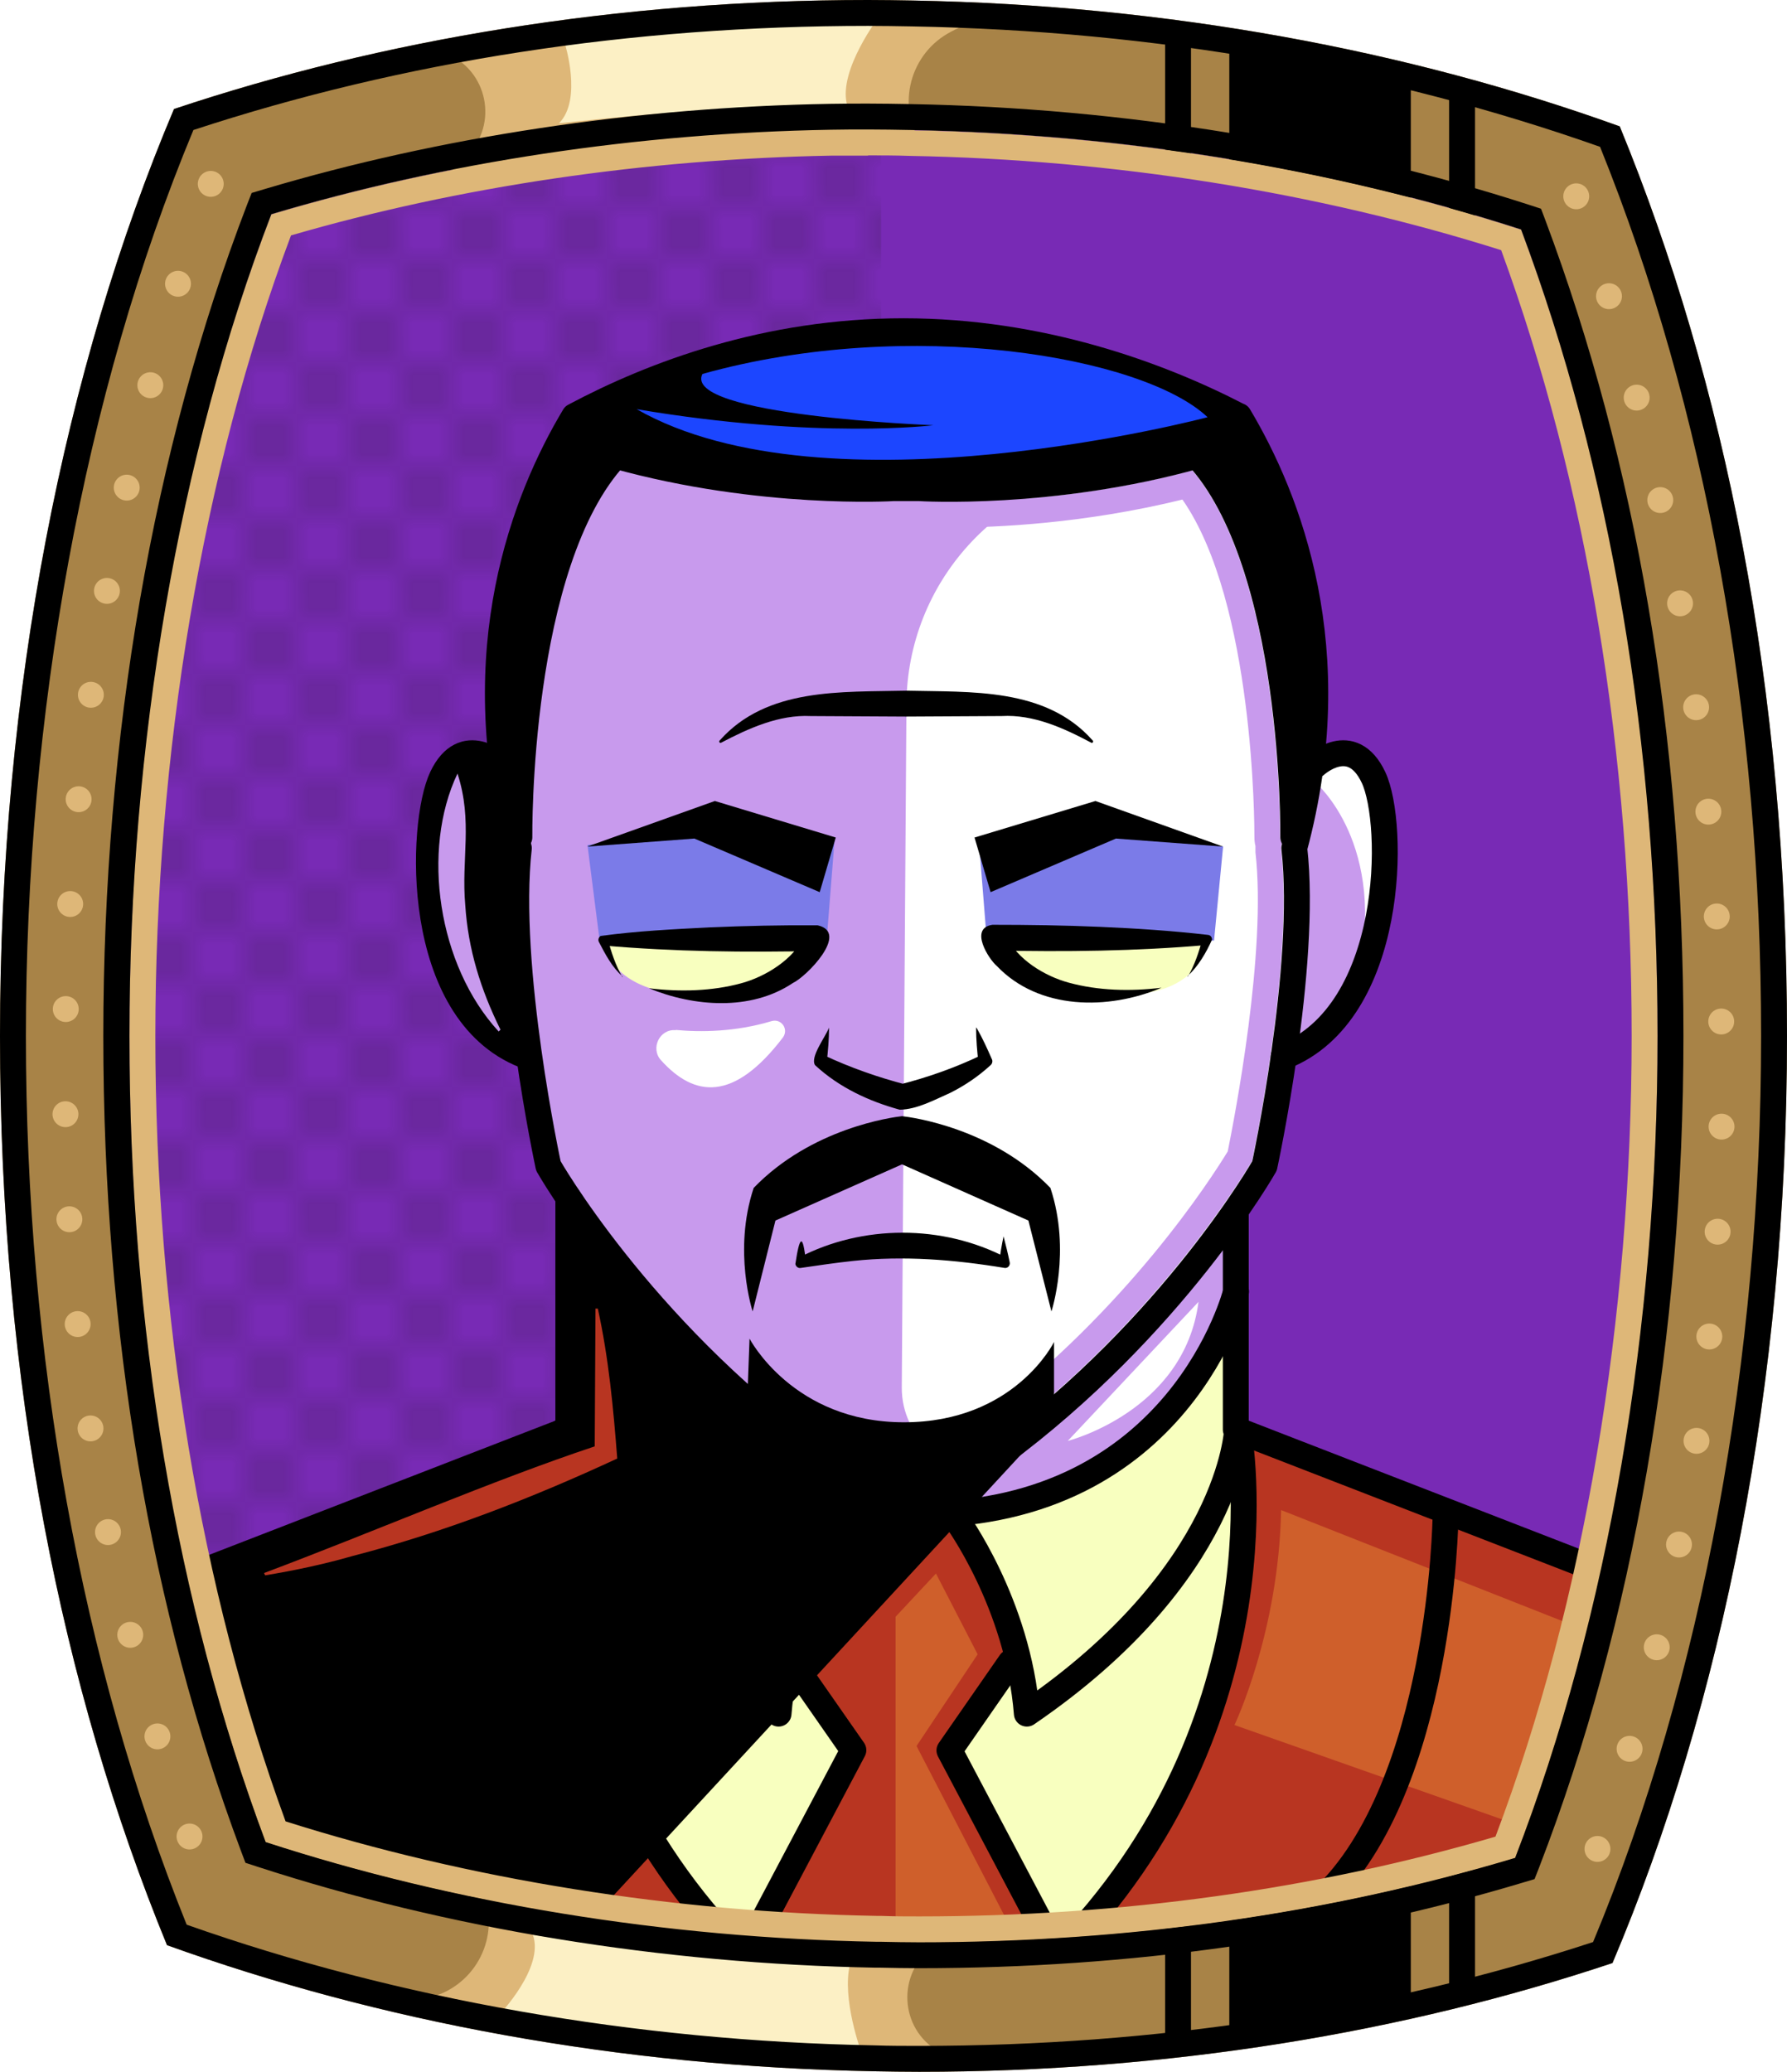 <?xml version="1.0" encoding="UTF-8"?><svg id="Capa_2" xmlns="http://www.w3.org/2000/svg" xmlns:xlink="http://www.w3.org/1999/xlink" viewBox="0 0 69.02 80"><defs><style>.cls-1{fill:#c89aed;}.cls-2{fill:#fff;}.cls-3{fill:#f8ffbf;}.cls-4{fill:#7b7be8;}.cls-5{fill:#a88347;}.cls-6{fill:#782ab5;}.cls-7{stroke-miterlimit:10;}.cls-7,.cls-8{stroke:#000;}.cls-7,.cls-8,.cls-9,.cls-10,.cls-11{fill:none;}.cls-12{fill:#1c46ff;}.cls-8,.cls-9{stroke-linecap:round;stroke-linejoin:round;}.cls-9{stroke:#deb778;stroke-dasharray:0 0 0 4.06;}.cls-13{fill:#deb778;}.cls-14{fill:url(#USGS_19_Inundación_de_tierra_2);}.cls-11{stroke:#1d1d1b;stroke-dasharray:0 0 2 2;stroke-width:.3px;}.cls-15{fill:#cf5f2b;}.cls-16{fill:#fcf0c5;}.cls-17{fill:#b83521;}</style><pattern id="USGS_19_Inundación_de_tierra_2" x="0" y="0" width="72" height="72" patternTransform="translate(-308.48 -17071) rotate(-90)" patternUnits="userSpaceOnUse" viewBox="0 0 72 72"><g><rect class="cls-10" width="72" height="72"/><g><line class="cls-11" x1="71" y1="71" x2="144.44" y2="71"/><line class="cls-11" x1="71" y1="67" x2="144.44" y2="67"/><line class="cls-11" x1="71" y1="63" x2="144.44" y2="63"/><line class="cls-11" x1="71" y1="59" x2="144.44" y2="59"/><line class="cls-11" x1="71" y1="55" x2="144.44" y2="55"/><line class="cls-11" x1="71" y1="51" x2="144.44" y2="51"/><line class="cls-11" x1="71" y1="47" x2="144.44" y2="47"/><line class="cls-11" x1="71" y1="43" x2="144.44" y2="43"/><line class="cls-11" x1="71" y1="39" x2="144.44" y2="39"/><line class="cls-11" x1="71" y1="35" x2="144.44" y2="35"/><line class="cls-11" x1="71" y1="31" x2="144.44" y2="31"/><line class="cls-11" x1="71" y1="27" x2="144.44" y2="27"/><line class="cls-11" x1="71" y1="23" x2="144.44" y2="23"/><line class="cls-11" x1="71" y1="19" x2="144.44" y2="19"/><line class="cls-11" x1="71" y1="15" x2="144.44" y2="15"/><line class="cls-11" x1="71" y1="11" x2="144.44" y2="11"/><line class="cls-11" x1="71" y1="7" x2="144.44" y2="7"/><line class="cls-11" x1="71" y1="3" x2="144.44" y2="3"/></g>
<g><line class="cls-11" x1="-1" y1="71" x2="72.44" y2="71"/><line class="cls-11" x1="-1" y1="67" x2="72.44" y2="67"/><line class="cls-11" x1="-1" y1="63" x2="72.44" y2="63"/><line class="cls-11" x1="-1" y1="59" x2="72.44" y2="59"/><line class="cls-11" x1="-1" y1="55" x2="72.44" y2="55"/><line class="cls-11" x1="-1" y1="51" x2="72.44" y2="51"/><line class="cls-11" x1="-1" y1="47" x2="72.44" y2="47"/><line class="cls-11" x1="-1" y1="43" x2="72.44" y2="43"/><line class="cls-11" x1="-1" y1="39" x2="72.44" y2="39"/><line class="cls-11" x1="-1" y1="35" x2="72.44" y2="35"/><line class="cls-11" x1="-1" y1="31" x2="72.44" y2="31"/><line class="cls-11" x1="-1" y1="27" x2="72.44" y2="27"/><line class="cls-11" x1="-1" y1="23" x2="72.44" y2="23"/><line class="cls-11" x1="-1" y1="19" x2="72.44" y2="19"/><line class="cls-11" x1="-1" y1="15" x2="72.44" y2="15"/><line class="cls-11" x1="-1" y1="11" x2="72.44" y2="11"/><line class="cls-11" x1="-1" y1="7" x2="72.44" y2="7"/><line class="cls-11" x1="-1" y1="3" x2="72.44" y2="3"/><line class="cls-11" x1="1.04" y1="69" x2="74.48" y2="69"/><line class="cls-11" x1="1.04" y1="65" x2="74.48" y2="65"/><line class="cls-11" x1="1.04" y1="61" x2="74.48" y2="61"/><line class="cls-11" x1="1.04" y1="57" x2="74.48" y2="57"/><line class="cls-11" x1="1.04" y1="53" x2="74.48" y2="53"/><line class="cls-11" x1="1.04" y1="49" x2="74.48" y2="49"/><line class="cls-11" x1="1.04" y1="45" x2="74.48" y2="45"/><line class="cls-11" x1="1.04" y1="41" x2="74.48" y2="41"/><line class="cls-11" x1="1.04" y1="37" x2="74.48" y2="37"/><line class="cls-11" x1="1.04" y1="33" x2="74.48" y2="33"/><line class="cls-11" x1="1.04" y1="29" x2="74.48" y2="29"/><line class="cls-11" x1="1.04" y1="25" x2="74.48" y2="25"/><line class="cls-11" x1="1.04" y1="21" x2="74.48" y2="21"/><line class="cls-11" x1="1.04" y1="17" x2="74.48" y2="17"/><line class="cls-11" x1="1.04" y1="13" x2="74.48" y2="13"/><line class="cls-11" x1="1.04" y1="9" x2="74.48" y2="9"/><line class="cls-11" x1="1.04" y1="5" x2="74.48" y2="5"/><line class="cls-11" x1="1.04" y1="1" x2="74.48" y2="1"/></g>
<g><line class="cls-11" x1="-73" y1="71" x2=".44" y2="71"/><line class="cls-11" x1="-73" y1="67" x2=".44" y2="67"/><line class="cls-11" x1="-73" y1="63" x2=".44" y2="63"/><line class="cls-11" x1="-73" y1="59" x2=".44" y2="59"/><line class="cls-11" x1="-73" y1="55" x2=".44" y2="55"/><line class="cls-11" x1="-73" y1="51" x2=".44" y2="51"/><line class="cls-11" x1="-73" y1="47" x2=".44" y2="47"/><line class="cls-11" x1="-73" y1="43" x2=".44" y2="43"/><line class="cls-11" x1="-73" y1="39" x2=".44" y2="39"/><line class="cls-11" x1="-73" y1="35" x2=".44" y2="35"/><line class="cls-11" x1="-73" y1="31" x2=".44" y2="31"/><line class="cls-11" x1="-73" y1="27" x2=".44" y2="27"/><line class="cls-11" x1="-73" y1="23" x2=".44" y2="23"/><line class="cls-11" x1="-73" y1="19" x2=".44" y2="19"/><line class="cls-11" x1="-73" y1="15" x2=".44" y2="15"/><line class="cls-11" x1="-73" y1="11" x2=".44" y2="11"/><line class="cls-11" x1="-73" y1="7" x2=".44" y2="7"/><line class="cls-11" x1="-73" y1="3" x2=".44" y2="3"/><line class="cls-11" x1="-70.96" y1="69" x2="2.48" y2="69"/><line class="cls-11" x1="-70.96" y1="65" x2="2.48" y2="65"/><line class="cls-11" x1="-70.96" y1="61" x2="2.48" y2="61"/><line class="cls-11" x1="-70.96" y1="57" x2="2.48" y2="57"/><line class="cls-11" x1="-70.96" y1="53" x2="2.48" y2="53"/><line class="cls-11" x1="-70.96" y1="49" x2="2.48" y2="49"/><line class="cls-11" x1="-70.96" y1="45" x2="2.48" y2="45"/><line class="cls-11" x1="-70.96" y1="41" x2="2.48" y2="41"/><line class="cls-11" x1="-70.96" y1="37" x2="2.48" y2="37"/><line class="cls-11" x1="-70.96" y1="33" x2="2.48" y2="33"/><line class="cls-11" x1="-70.96" y1="29" x2="2.48" y2="29"/><line class="cls-11" x1="-70.96" y1="25" x2="2.48" y2="25"/><line class="cls-11" x1="-70.96" y1="21" x2="2.48" y2="21"/><line class="cls-11" x1="-70.96" y1="17" x2="2.48" y2="17"/><line class="cls-11" x1="-70.96" y1="13" x2="2.48" y2="13"/><line class="cls-11" x1="-70.96" y1="9" x2="2.48" y2="9"/><line class="cls-11" x1="-70.96" y1="5" x2="2.48" y2="5"/><line class="cls-11" x1="-70.96" y1="1" x2="2.48" y2="1"/></g>
</g>
</pattern></defs><g id="Frame"><path class="cls-6" d="M64.02,40c0,11.47-1.89,22.39-5.5,31.74-7.2,2.16-14.94,3.26-23.02,3.26-.49,0-.98-.01-1.47-.02h-.17c-8.18-.15-16.29-1.47-23.6-3.85-3.45-9.22-5.26-19.93-5.26-31.13s1.89-22.38,5.48-31.73c6.73-2.01,14.13-3.13,21.6-3.26,.48-.01,.97-.01,1.45-.01,.54,0,1.08,.01,1.63,.02,8.16,.15,16.27,1.47,23.59,3.84,3.46,9.24,5.27,19.95,5.27,31.14Z"/><path class="cls-14" d="M34.03,5.59V74.98h-.17c-8.18-.15-16.29-1.47-23.6-3.85-3.45-9.22-5.26-19.93-5.26-31.13s1.89-22.38,5.48-31.73c6.73-2.01,14.13-3.13,21.6-3.26,.65,.16,1.3,.36,1.95,.58Z"/></g>
<g><path class="cls-1" d="M6.49,61.3l15.41-5.88,.11-8.98-1.11-1.77-.78-4.55s-3.1-1.22-3.66-5.54c-.67-4.88,1.77-5.65,2.77-5.54-.22-5.88,2.88-13.08,2.88-13.08,0,0,6.99-3.22,14.19-3.22,8.09,.11,11.64,3.44,11.64,3.44,0,0,3.66,6.65,2.66,12.75,3.66,.44,3.22,3.22,2.66,6.54-.78,3.55-3.33,5.32-3.33,5.32l-1.11,4.32-1.33,2.11,.67,8.32,14.75,5.54-2.22,12.42-26.94,3.99-26.06-5.43-1.22-10.75Z"/><path class="cls-2" d="M38.48,56.67c-1.91,.33-3.66-1.15-3.65-3.09l.18-26.39c.03-4.7,3.59-8.62,8.26-9.11l3.27-.35s3.24,5.12,3.43,9.73c.01,5.29,.66,13.28-.94,17.05-3.58,6.03-10.55,12.15-10.55,12.15h0Z"/><path d="M19.98,30.56s-1.34-4.27-.13-8.34,2.61-6.24,2.61-6.24c0,0,6.18-2.87,12.8-3.31,6.88-.25,12.69,3.51,12.69,3.51,0,0,4.12,6.81,2.47,13.69-.7-6.3-3.18-11.08-4.2-12.1-6.18,1.91-18.02,1.15-22.42-.19-4.08,4.97-3.82,12.99-3.82,12.99Z"/><path class="cls-3" d="M31.3,36.4l-7.95-.06s0,1.87,3.27,2.1,4.68-2.04,4.68-2.04Z"/><path class="cls-3" d="M38.73,36.33l7.9,.03s-.14,1.64-2.38,1.99-5.31-.59-5.52-2.03Z"/><path class="cls-3" d="M22.01,50.52s3.22,7.82,11.45,7.98c7.58,.08,12.9-3.14,14.19-7.82,.24,5.64,.73,7.42,.08,10.24s-1.13,9.83-5.88,13.94c-9.19,2.02-14.51,.08-14.51,.08,0,0-4.76-6.29-5.48-11.45s0-8.62,0-8.62l.16-4.35Z"/><path class="cls-17" d="M32.82,58.61s-1.82,2.44-2.27,5.17c1.65,2.78,2.22,3.75,2.22,3.75l-3.64,7.1,6.08,1.7,5.17-1.76-3.69-7.21,2.56-3.41s-.85-4.26-2.16-5.45c-2.33-.23-4.26,.11-4.26,.11Z"/><path class="cls-17" d="M4.96,62.01s13.55-6.03,16.42-6.33c-.3,8.31,3.46,16.71,7.52,19.98-12.36,.59-20.57-2.77-20.57-2.77l-3.36-10.88Z"/><path class="cls-17" d="M48.18,55.53s.19,13.1-7.82,20.22c13.45-.59,18.59-2.87,18.59-2.87l3.46-12.46-14.24-4.89Z"/><path d="M39.68,55.9l-17.48,18.91-11.91-1.62-3.06-12.45,14.67-5.32,.43-8.45s6.22,7.55,8.77,8.88c4.8,.92,8.57,.06,8.57,.06Z"/><path d="M19.35,29.68s-1.08-.98-1.95-.1-.62,4.47-.41,6.63,2.41,4.06,3.6,4.42c-.57-4.62-.51-8.48-.51-8.48l-.67-2.26"/><path class="cls-2" d="M46.29,50.27l-5.05,5.37s4.5-1.14,5.05-5.37Z"/><path class="cls-1" d="M24.33,19.3c3.82,.94,7.25,1.08,9.01,1.08,.66,0,1.09-.02,1.16-.03h.94c.17,0,.62,.02,1.3,.02,1.74,0,5.14-.15,8.93-1.08,2.78,3.99,2.78,12.64,2.78,13.03,0,.12,.01,.23,.04,.35,0,.05,0,.1,0,.13s0,.08,0,.11c.44,3.85-.81,10.25-1.07,11.55-.64,1.05-3.87,6.09-9.44,10.3-.98,.12-1.96,.18-2.92,.18s-2.02-.07-3.01-.2c-5.41-4.07-8.66-9-9.46-10.29-.23-1.16-1.5-7.68-1.06-11.54,0-.04,0-.08,0-.11,0-.06,0-.14-.01-.24,.01-.08,.02-.17,.02-.25,0-.38,0-9.03,2.78-13.02m21.73-1.13c-3.9,1.05-7.49,1.21-9.32,1.21-.75,0-1.21-.03-1.27-.03h-.98c-.05,.01-.46,.04-1.15,.04-1.78,0-5.42-.15-9.4-1.22-3.47,4.09-3.39,14.06-3.39,14.16,0,.07-.02,.14-.05,.21,.01,.02,.01,.05,.02,.08,.02,.06,.02,.12,.02,.19-.48,4.2,.94,11.22,1.11,12.03,.4,.66,3.83,6.29,10.01,10.87,1.13,.16,2.27,.24,3.4,.24s2.2-.07,3.31-.22c6.17-4.59,9.61-10.23,10-10.89,.17-.81,1.6-7.83,1.12-12.03,0-.07,0-.13,.02-.19,0-.02,.01-.03,.01-.05-.04-.07-.07-.15-.07-.24,0-.1,.08-10.07-3.39-14.16h0Z"/><path class="cls-15" d="M49.48,58.31l11.71,4.62-1.88,7.78-11.63-4.1s1.71-3.59,1.8-8.29Z"/><polygon class="cls-15" points="34.59 62.43 34.59 74.68 39.16 74.68 35.4 67.42 37.76 63.88 36.15 60.76 34.59 62.43"/><path class="cls-2" d="M26.1,39.77c.97,.09,2.3,.08,3.7-.34,.38-.11,.67,.31,.44,.63-1.91,2.5-3.42,2.31-4.71,.88-.42-.46-.05-1.22,.57-1.16Z"/><polygon class="cls-4" points="31.94 36.15 32.24 32.37 26.98 32.03 22.69 32.63 23.16 36.32 31.94 36.15"/><polygon class="cls-4" points="38.1 36.15 37.8 32.37 43.07 32.03 47.24 32.69 46.89 36.32 38.1 36.15"/><path class="cls-2" d="M50.81,30.22s2.83,2.38,1.61,7.59c2.38-5.6,.32-10.3-1.61-7.59Z"/><path class="cls-8" d="M31.45,56.18s-.01-.01-.01-.01c-6.77-4.99-10.26-11.15-10.26-11.15,0,0-1.66-7.69-1.14-12.27-2.06-7.66,.23-13.49,2.14-16.68,3.06-1.63,7.45-3.28,12.72-3.28s9.83,1.66,12.94,3.27h.01s-.01,0-.01,0h.01c1.91,3.2,4.2,9.03,2.14,16.69,.52,4.58-1.15,12.27-1.15,12.27,0,0-3.5,6.19-10.28,11.19-2.79,.39-5.22,.26-7.11-.03-.01,0-.01-.01-.01-.01h.01Z"/><path class="cls-8" d="M19.32,29.55s-1.41-1.31-2.25,.47-1.12,9.04,3.19,10.73"/><path class="cls-8" d="M50.8,29.55s1.41-1.31,2.25,.47,.84,9.09-3.47,10.78"/><path class="cls-8" d="M49.95,32.33s.13-10.59-3.72-14.73c-5.61,1.57-10.72,1.25-10.72,1.25h-1.01s-5.11,.31-10.72-1.25c-3.85,4.14-3.72,14.73-3.72,14.73"/><path d="M42.15,28.68c-1.07-.57-2.24-1.1-3.46-1.03l-3.69,.02-3.69-.02c-1.22-.06-2.39,.47-3.46,1.03-.05,.03-.1-.05-.05-.09,1.82-2.05,4.71-1.86,7.2-1.92,2.49,.06,5.39-.13,7.2,1.92,.05,.03,0,.12-.05,.09h0Z"/><polygon points="31.66 34.45 26.82 32.38 22.68 32.69 27.61 30.93 32.28 32.34 31.66 34.45"/><path d="M24.05,37.71c-.41-.36-.67-.86-.92-1.34-.04-.08-.01-.18,.07-.23,1.4-.19,2.81-.26,4.21-.33,1.39-.06,2.78-.09,4.17-.08,1.25,.28-.44,1.99-.96,2.23-1.63,1.09-3.83,.91-5.56,.2,1.22,.15,2.45,.11,3.56-.19,.94-.25,2.04-.93,2.43-1.81,0,0,.49,.56,.49,.56-2.75,.06-5.49,.03-8.24-.21,0,0,.17-.25,.17-.25,.14,.5,.3,1.01,.57,1.47h0Z"/><polygon points="38.26 34.45 43.1 32.38 47.24 32.69 42.31 30.93 37.64 32.34 38.26 34.45"/><path d="M45.88,37.71c.27-.46,.43-.97,.57-1.47l.17,.25c-2.74,.24-5.49,.27-8.24,.21,0,0,.49-.56,.49-.56,.39,.89,1.48,1.56,2.43,1.81,1.11,.3,2.34,.34,3.56,.19-2.05,.87-4.73,.87-6.36-.84-.31-.26-1.08-1.46-.17-1.59,1.39,0,2.78,.02,4.17,.08,1.39,.06,2.77,.15,4.16,.31,.09,.01,.16,.09,.15,.19-.23,.51-.53,1.02-.94,1.4h0Z"/><path d="M37.72,39.69c.23,.4,.41,.8,.59,1.21,.04,.08,.01,.18-.05,.23-.48,.44-1,.79-1.56,1.07-.61,.27-1.28,.64-1.95,.65-1.2-.33-2.34-.86-3.27-1.72-.2-.32,.4-1.08,.54-1.45,0,.46-.04,.9-.09,1.35l-.1-.28c1,.47,2.08,.85,3.16,1.13,0,0-.25,0-.25,0,1.07-.27,2.15-.65,3.15-1.13,0,0-.1,.28-.1,.28-.05-.44-.09-.89-.09-1.35h0Z"/><path d="M40.61,50.64l-.89-3.51-4.88-2.17-4.89,2.17-.88,3.51s-.77-2.34,.04-4.77c2.23-2.31,5.35-2.73,5.73-2.77,.38,.04,3.5,.46,5.73,2.77,.81,2.43,.04,4.77,.04,4.77Z"/><path d="M38.76,47.74c.09,.34,.17,.67,.24,1.01,.02,.12-.08,.23-.2,.21-1.94-.32-3.9-.48-5.85-.27-.66,.07-1.34,.17-2.02,.27-.1,.02-.19-.05-.21-.15,.16-1.08,.29-1.23,.41-.05,0,0-.27-.2-.27-.2,2.46-1.28,5.54-1.28,8,0,0,0-.27,.2-.27,.2,.04-.34,.1-.68,.17-1.02h0Z"/><path d="M28.86,54.11l.09-2.42s1.68,3.23,5.96,3.23,5.8-3.1,5.8-3.1v2.26l-2.3,2.08-7.07,.09-2.48-2.14Z"/><polyline class="cls-8" points="21.95 46.25 21.95 55.2 6.67 61.12"/><polyline class="cls-8" points="47.73 46.83 47.73 55.2 63 61.12"/><path class="cls-8" d="M47.74,49.87s-2.14,8.62-12.26,8.62h-1.22c-10.13,0-12.26-8.62-12.26-8.62"/><path class="cls-8" d="M21.95,55.2s.21,5.57,8.12,10.97c.34-4.27,2.73-7.51,2.73-7.51"/><path class="cls-8" d="M47.78,55.2s-.21,5.57-8.12,10.97c-.34-4.27-2.73-7.51-2.73-7.51"/><polyline class="cls-8" points="39.03 64.19 36.67 67.59 40.88 75.56"/><path class="cls-8" d="M21.71,55.28s-2.04,11.14,7.03,20.28l4.22-7.98-2.37-3.4"/><path class="cls-8" d="M47.84,55.28s2.04,11.14-7.03,20.28"/><path class="cls-8" d="M55.83,58.59s-.14,10.37-4.74,14.71"/><path class="cls-1" d="M17.67,29.87c.6,1.85,.14,3.3,.3,5.08,.11,1.7,.59,3.25,1.36,4.81,0,0-.07,.07-.07,.07-2.35-2.55-3-7-1.59-9.96h0Z"/><path class="cls-17" d="M23.09,50.53c.42,1.91,.6,3.85,.75,5.79-3.3,1.53-6.69,2.85-10.21,3.76-1.11,.32-2.24,.56-3.39,.75,0,0-.04-.09-.04-.09,4.16-1.56,8.83-3.58,12.77-4.89,0,0,.03-5.32,.03-5.32h.1Z"/><path class="cls-12" d="M46.64,16.11s-14.68,3.9-22.05-.31c7,1.18,11.46,.62,11.46,.62,0,0-9.72-.37-8.92-1.98,7.99-2.23,17.03-.68,19.51,1.67Z"/></g>
<g id="BG"><path class="cls-5" d="M62.56,4.88C54.4,1.94,45.12,.2,35.25,.02,34.68,.01,34.1,0,33.53,0,23.88,0,14.77,1.52,6.72,4.21,2.49,14.22,0,26.6,0,40s2.39,25.22,6.45,35.11c8.16,2.94,17.45,4.69,27.32,4.87,.58,.01,1.15,.02,1.73,.02,9.63,0,18.73-1.51,26.78-4.2,4.24-10.01,6.74-22.39,6.74-35.8s-2.4-25.24-6.46-35.12Zm-4.04,66.86c-7.2,2.16-14.94,3.26-23.02,3.26-.49,0-.98-.01-1.47-.02h-.17c-8.18-.15-16.29-1.47-23.6-3.85-3.45-9.22-5.26-19.93-5.26-31.13s1.89-22.38,5.48-31.73c6.73-2.01,14.13-3.13,21.6-3.26,.48-.01,.97-.01,1.45-.01,.54,0,1.08,.01,1.63,.02,8.16,.15,16.27,1.47,23.59,3.84,3.46,9.24,5.27,19.95,5.27,31.14s-1.89,22.39-5.5,31.74Z"/><path class="cls-13" d="M17.21,2.06h0c1.63,.63,2.06,2.75,.81,3.97l-1.26,1.22s8.35-2.37,18.84-1.69h0c-1-1.49-.45-3.52,1.14-4.34l1-.51S28.26-.43,17.21,2.06Z"/><path class="cls-16" d="M21.81,1.66s.7,2.18-.22,3.1c3.77-.41,7.98-.74,11.12-.74-.33-1.33,1.26-3.4,1.26-3.4,0,0-6.17-.26-12.16,1.03Z"/><path class="cls-13" d="M36.25,79.21h0c-1.52-.87-1.62-3.03-.2-4.04l1.43-1.02s-8.61,1.07-18.88-1.19h0c.76,1.63-.09,3.55-1.79,4.11l-1.07,.36s9.19,2.56,20.5,1.78Z"/><path class="cls-16" d="M19.28,77.8s1.76-1.83,1.3-3.09c4.43,.69,9.11,1.14,12.25,1.14-.33,1.33,.44,3.4,.44,3.4,0,0-8-.16-13.99-1.45Z"/><polygon points="47.48 1.77 47.48 6.73 54.49 8.44 54.49 2.62 47.48 1.77"/><line class="cls-7" x1="45.5" y1="1.23" x2="45.5" y2="6.29"/><line class="cls-7" x1="56.47" y1="3.67" x2="56.47" y2="8.73"/><polygon points="47.48 78.74 47.48 73.78 54.49 72.07 54.49 77.88 47.48 78.74"/><line class="cls-7" x1="45.5" y1="79.28" x2="45.5" y2="74.21"/><line class="cls-7" x1="56.47" y1="76.84" x2="56.47" y2="71.77"/><path d="M33.53,1c.56,0,1.14,.01,1.7,.02,9.39,.17,18.33,1.74,26.57,4.65,4.07,10.08,6.22,21.94,6.22,34.33s-2.24,24.79-6.49,34.99c-8.12,2.66-16.87,4.01-26.03,4.01-.56,0-1.12,0-1.71-.02-9.25-.17-18.42-1.78-26.58-4.66C3.15,64.25,1,52.39,1,40S3.23,15.21,7.47,5.02C15.6,2.35,24.37,1,33.53,1m0-1C23.88,0,14.77,1.52,6.72,4.21,2.49,14.22,0,26.6,0,40s2.39,25.22,6.45,35.11c8.16,2.94,17.45,4.69,27.32,4.87,.58,.01,1.15,.02,1.73,.02,9.63,0,18.73-1.51,26.78-4.2,4.24-10.01,6.74-22.39,6.74-35.8s-2.4-25.24-6.46-35.12C54.4,1.94,45.12,.2,35.25,.02c-.57-.01-1.15-.02-1.72-.02h0Z"/><path class="cls-13" d="M33.53,6c.52,0,1.05,0,1.61,.02,7.87,.14,15.75,1.4,22.84,3.64,3.3,9,5.04,19.47,5.04,30.34s-1.82,21.82-5.26,30.92c-6.98,2.04-14.47,3.08-22.26,3.08-.48,0-.97,0-1.47-.02h-.15c-7.89-.14-15.78-1.41-22.85-3.65-3.29-8.99-5.03-19.46-5.03-30.33s1.81-21.79,5.24-30.91c6.5-1.89,13.7-2.95,20.86-3.08,.47,0,.96,0,1.43,0m0-1c-.48,0-.97,0-1.45,.01-7.47,.13-14.87,1.25-21.6,3.26-3.59,9.35-5.48,20.26-5.48,31.73s1.81,21.91,5.26,31.13c7.31,2.38,15.42,3.7,23.6,3.85h.17c.49,.01,.98,.02,1.47,.02,8.08,0,15.82-1.1,23.02-3.26,3.61-9.35,5.5-20.27,5.5-31.74s-1.81-21.9-5.27-31.14c-7.32-2.37-15.43-3.69-23.59-3.84-.55-.01-1.09-.02-1.63-.02h0Z"/><path d="M33.53,5c.54,0,1.08,.01,1.63,.02,8.16,.15,16.27,1.47,23.59,3.84,3.46,9.24,5.27,19.95,5.27,31.14s-1.89,22.39-5.5,31.74c-7.2,2.16-14.94,3.26-23.02,3.26-.49,0-.98-.01-1.47-.02h-.17c-8.18-.15-16.29-1.47-23.6-3.85-3.45-9.22-5.26-19.93-5.26-31.13s1.89-22.38,5.48-31.73c6.73-2.01,14.13-3.13,21.6-3.26,.48-.01,.97-.01,1.45-.01m0-1c-.49,0-.98,0-1.47,.01-7.51,.13-15.07,1.27-21.87,3.3l-.47,.14-.18,.46c-3.63,9.45-5.55,20.55-5.55,32.09s1.84,22.17,5.32,31.48l.17,.45,.46,.15c7.37,2.4,15.63,3.75,23.89,3.9h.19c.48,.01,.97,.02,1.47,.02,8.16,0,16-1.11,23.31-3.3l.47-.14,.18-.46c3.64-9.43,5.57-20.53,5.57-32.1s-1.84-22.17-5.33-31.49l-.17-.45-.46-.15c-7.39-2.39-15.65-3.74-23.88-3.89-.58-.01-1.11-.02-1.65-.02h0Z"/><path class="cls-9" d="M8.14,7.1s-12.66,32.94,0,66.06"/><path class="cls-9" d="M60.88,7.58s12.66,32.94,0,66.06"/></g>
</svg>